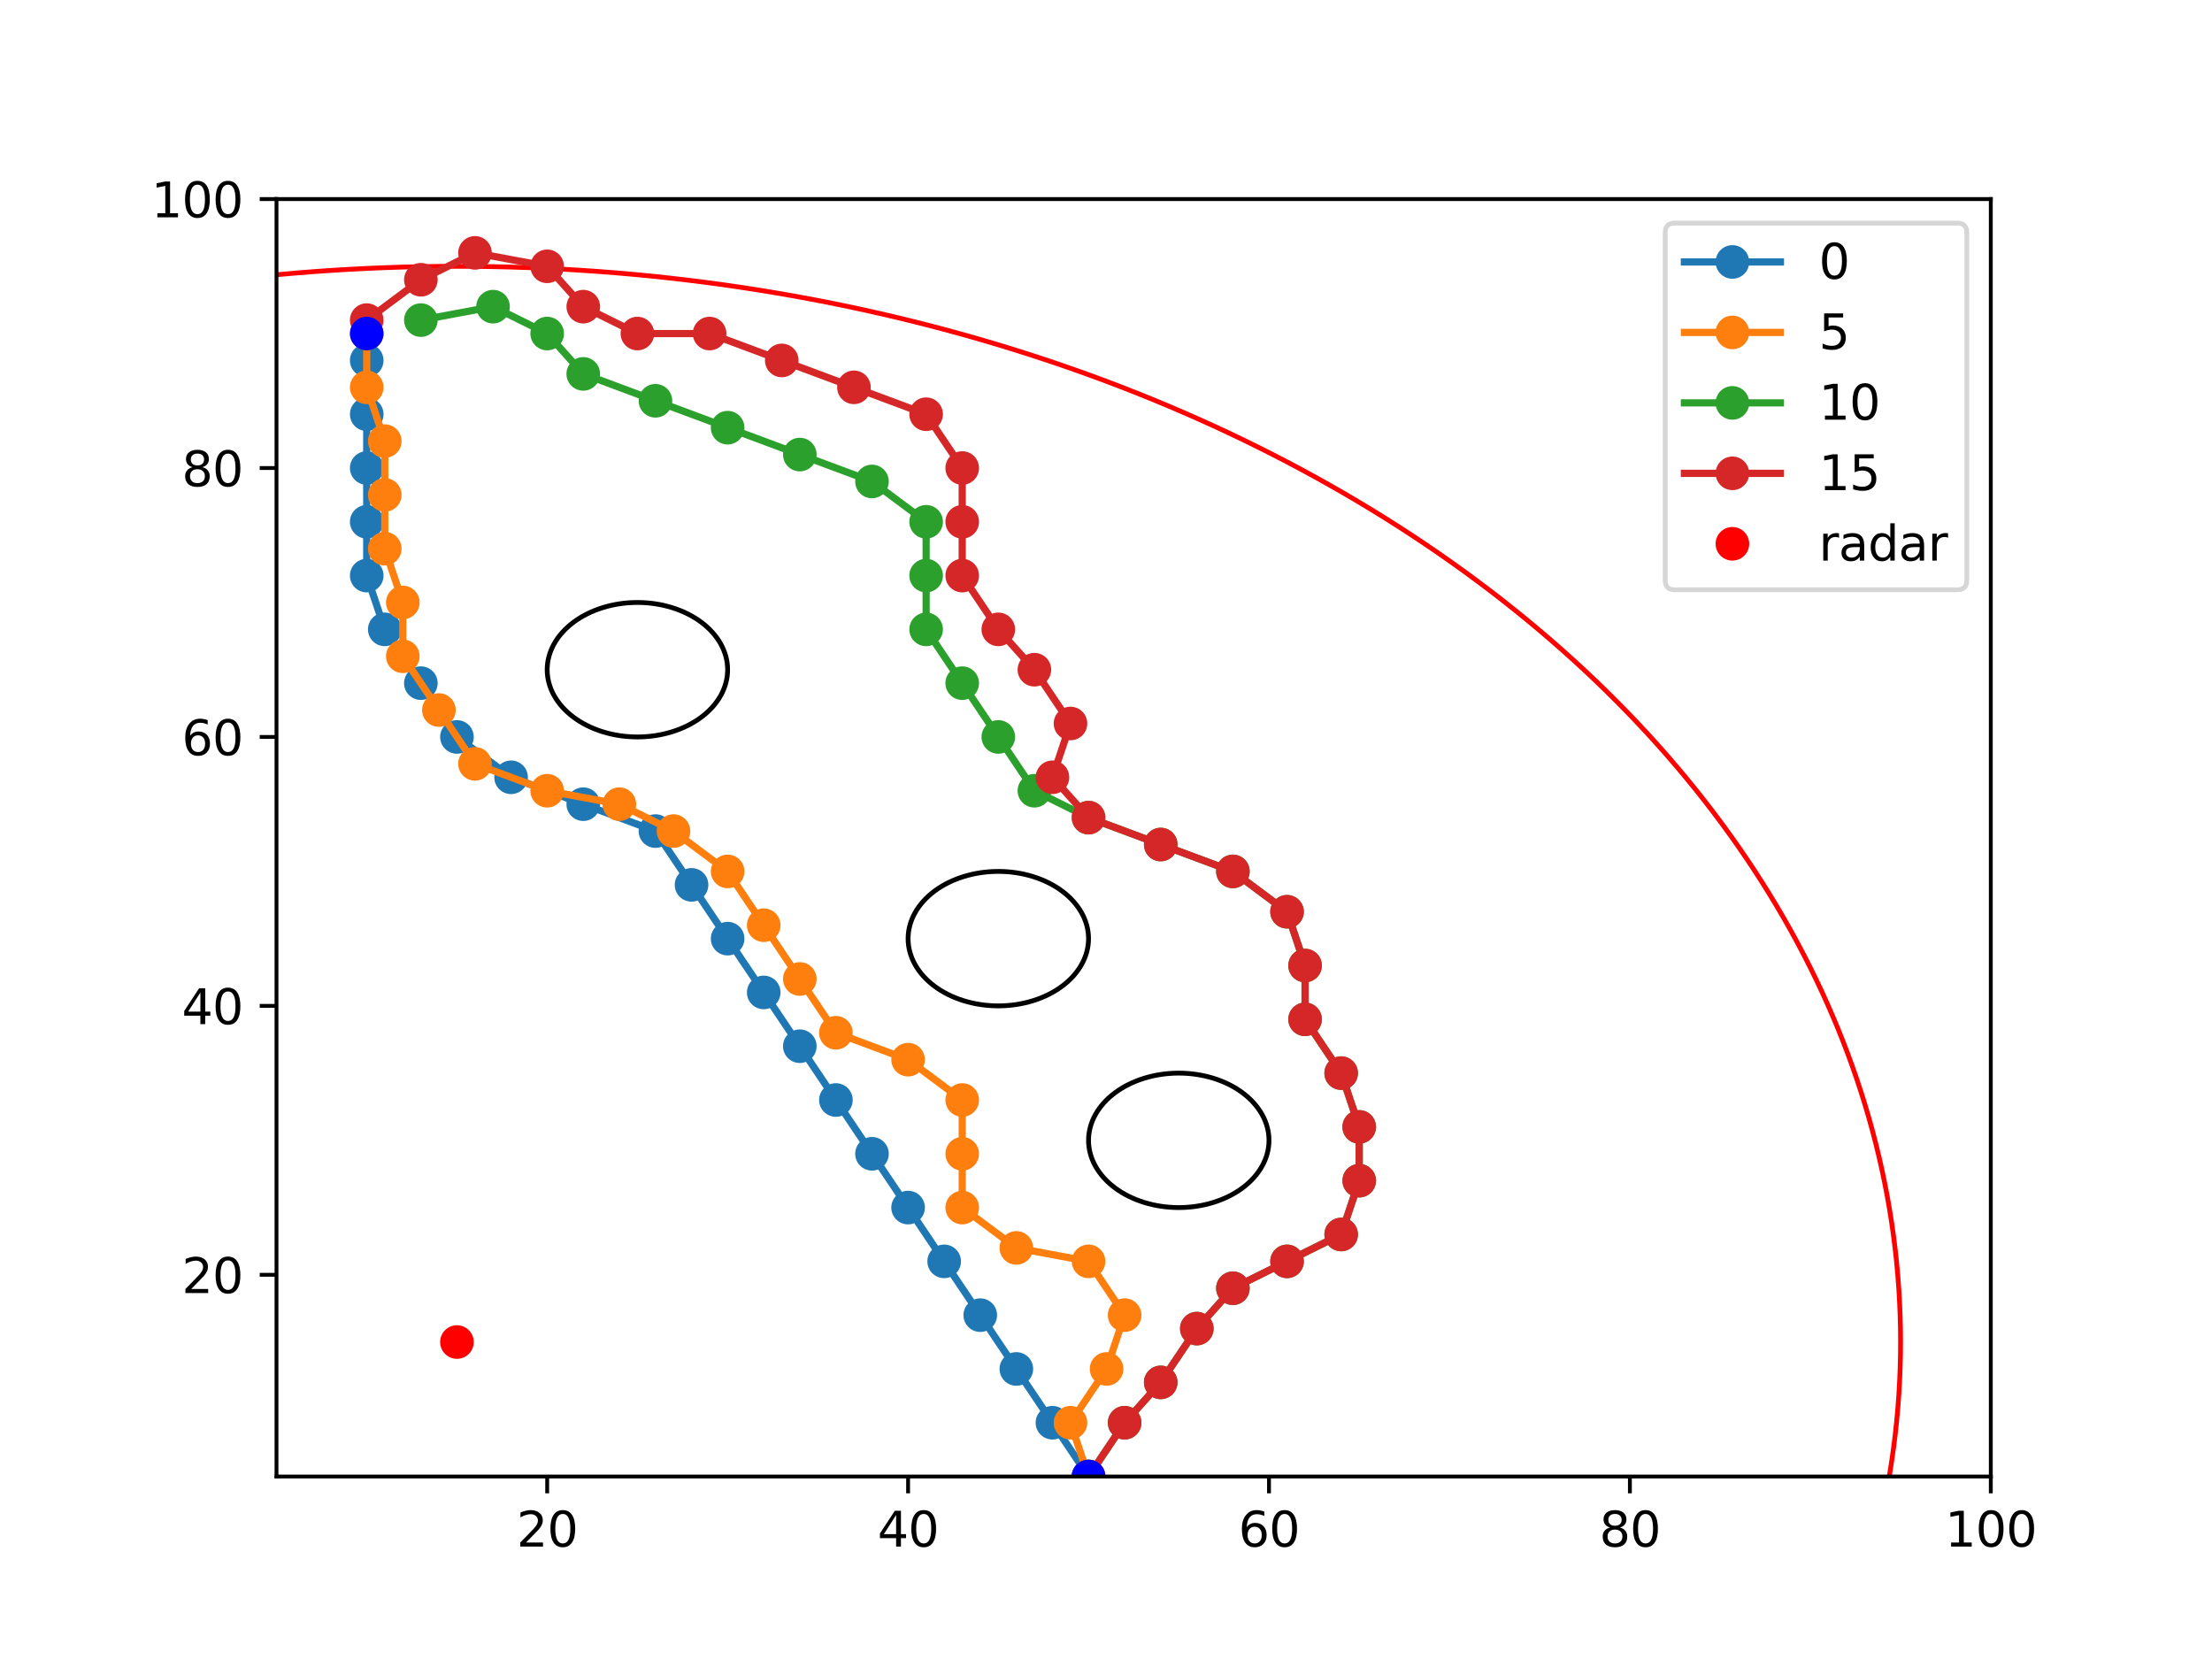 <?xml version="1.0" encoding="utf-8" standalone="no"?>
<!DOCTYPE svg PUBLIC "-//W3C//DTD SVG 1.1//EN"
  "http://www.w3.org/Graphics/SVG/1.1/DTD/svg11.dtd">
<svg xmlns:xlink="http://www.w3.org/1999/xlink" width="460.8pt" height="345.6pt" viewBox="0 0 460.8 345.6" xmlns="http://www.w3.org/2000/svg" version="1.1">
 <defs>
  <style type="text/css">*{stroke-linejoin: round; stroke-linecap: butt}</style>
 </defs>
 <g id="figure_1">
  <g id="patch_1">
   <path d="M 0 345.6 
L 460.8 345.6 
L 460.8 0 
L 0 0 
z
" style="fill: #ffffff"/>
  </g>
  <g id="axes_1">
   <g id="patch_2">
    <path d="M 57.6 307.584 
L 414.72 307.584 
L 414.72 41.472 
L 57.6 41.472 
z
" style="fill: #ffffff"/>
   </g>
   <g id="patch_3">
    <path d="M 207.966 209.543 
C 212.951 209.543 217.732 208.067 221.257 205.441 
C 224.782 202.814 226.762 199.251 226.762 195.537 
C 226.762 191.822 224.782 188.26 221.257 185.633 
C 217.732 183.007 212.951 181.531 207.966 181.531 
C 202.982 181.531 198.2 183.007 194.676 185.633 
C 191.151 188.26 189.171 191.822 189.171 195.537 
C 189.171 199.251 191.151 202.814 194.676 205.441 
C 198.2 208.067 202.982 209.543 207.966 209.543 
L 207.966 209.543 
z
" clip-path="url(#p76541a40b6)" style="fill: none; stroke: #000000; stroke-linejoin: miter"/>
   </g>
   <g id="patch_4">
    <path d="M 132.783 153.519 
C 137.768 153.519 142.549 152.043 146.074 149.417 
C 149.599 146.79 151.579 143.228 151.579 139.513 
C 151.579 135.799 149.599 132.236 146.074 129.61 
C 142.549 126.983 137.768 125.507 132.783 125.507 
C 127.798 125.507 123.017 126.983 119.493 129.61 
C 115.968 132.236 113.987 135.799 113.987 139.513 
C 113.987 143.228 115.968 146.79 119.493 149.417 
C 123.017 152.043 127.798 153.519 132.783 153.519 
L 132.783 153.519 
z
" clip-path="url(#p76541a40b6)" style="fill: none; stroke: #000000; stroke-linejoin: miter"/>
   </g>
   <g id="patch_5">
    <path d="M 245.558 251.56 
C 250.543 251.56 255.324 250.085 258.849 247.458 
C 262.373 244.832 264.354 241.269 264.354 237.555 
C 264.354 233.84 262.373 230.277 258.849 227.651 
C 255.324 225.024 250.543 223.549 245.558 223.549 
C 240.573 223.549 235.792 225.024 232.267 227.651 
C 228.743 230.277 226.762 233.84 226.762 237.555 
C 226.762 241.269 228.743 244.832 232.267 247.458 
C 235.792 250.085 240.573 251.56 245.558 251.56 
L 245.558 251.56 
z
" clip-path="url(#p76541a40b6)" style="fill: none; stroke: #000000; stroke-linejoin: miter"/>
   </g>
   <g id="patch_6">
    <path d="M 95.192 503.667 
C 174.947 503.667 251.446 480.055 307.842 438.031 
C 364.237 396.007 395.924 339.003 395.924 279.572 
C 395.924 220.142 364.237 163.137 307.842 121.114 
C 251.446 79.09 174.947 55.478 95.192 55.478 
C 15.436 55.478 -61.063 79.09 -117.459 121.114 
C -173.854 163.137 -205.541 220.142 -205.541 279.572 
C -205.541 339.003 -173.854 396.007 -117.459 438.031 
C -61.063 480.055 15.436 503.667 95.192 503.667 
" clip-path="url(#p76541a40b6)" style="fill: none; stroke: #ff0000; stroke-linejoin: miter"/>
   </g>
   <g id="matplotlib.axis_1">
    <g id="xtick_1">
     <g id="line2d_1">
      <defs>
       <path id="mf74be4dec0" d="M 0 0 
L 0 3.5 
" style="stroke: #000000; stroke-width: 0.8"/>
      </defs>
      <g>
       <use xlink:href="#mf74be4dec0" x="113.987" y="307.584" style="stroke: #000000; stroke-width: 0.8"/>
      </g>
     </g>
     <g id="text_1">
      <!-- 20 -->
      <g transform="translate(107.625 322.182) scale(0.1 -0.1)">
       <defs>
        <path id="DejaVuSans-32" d="M 1228 531 
L 3431 531 
L 3431 0 
L 469 0 
L 469 531 
Q 828 903 1448 1529 
Q 2069 2156 2228 2338 
Q 2531 2678 2651 2914 
Q 2772 3150 2772 3378 
Q 2772 3750 2511 3984 
Q 2250 4219 1831 4219 
Q 1534 4219 1204 4116 
Q 875 4013 500 3803 
L 500 4441 
Q 881 4594 1212 4672 
Q 1544 4750 1819 4750 
Q 2544 4750 2975 4387 
Q 3406 4025 3406 3419 
Q 3406 3131 3298 2873 
Q 3191 2616 2906 2266 
Q 2828 2175 2409 1742 
Q 1991 1309 1228 531 
z
" transform="scale(0.016)"/>
        <path id="DejaVuSans-30" d="M 2034 4250 
Q 1547 4250 1301 3770 
Q 1056 3291 1056 2328 
Q 1056 1369 1301 889 
Q 1547 409 2034 409 
Q 2525 409 2770 889 
Q 3016 1369 3016 2328 
Q 3016 3291 2770 3770 
Q 2525 4250 2034 4250 
z
M 2034 4750 
Q 2819 4750 3233 4129 
Q 3647 3509 3647 2328 
Q 3647 1150 3233 529 
Q 2819 -91 2034 -91 
Q 1250 -91 836 529 
Q 422 1150 422 2328 
Q 422 3509 836 4129 
Q 1250 4750 2034 4750 
z
" transform="scale(0.016)"/>
       </defs>
       <use xlink:href="#DejaVuSans-32"/>
       <use xlink:href="#DejaVuSans-30" x="63.623"/>
      </g>
     </g>
    </g>
    <g id="xtick_2">
     <g id="line2d_2">
      <g>
       <use xlink:href="#mf74be4dec0" x="189.171" y="307.584" style="stroke: #000000; stroke-width: 0.8"/>
      </g>
     </g>
     <g id="text_2">
      <!-- 40 -->
      <g transform="translate(182.808 322.182) scale(0.1 -0.1)">
       <defs>
        <path id="DejaVuSans-34" d="M 2419 4116 
L 825 1625 
L 2419 1625 
L 2419 4116 
z
M 2253 4666 
L 3047 4666 
L 3047 1625 
L 3713 1625 
L 3713 1100 
L 3047 1100 
L 3047 0 
L 2419 0 
L 2419 1100 
L 313 1100 
L 313 1709 
L 2253 4666 
z
" transform="scale(0.016)"/>
       </defs>
       <use xlink:href="#DejaVuSans-34"/>
       <use xlink:href="#DejaVuSans-30" x="63.623"/>
      </g>
     </g>
    </g>
    <g id="xtick_3">
     <g id="line2d_3">
      <g>
       <use xlink:href="#mf74be4dec0" x="264.354" y="307.584" style="stroke: #000000; stroke-width: 0.8"/>
      </g>
     </g>
     <g id="text_3">
      <!-- 60 -->
      <g transform="translate(257.991 322.182) scale(0.1 -0.1)">
       <defs>
        <path id="DejaVuSans-36" d="M 2113 2584 
Q 1688 2584 1439 2293 
Q 1191 2003 1191 1497 
Q 1191 994 1439 701 
Q 1688 409 2113 409 
Q 2538 409 2786 701 
Q 3034 994 3034 1497 
Q 3034 2003 2786 2293 
Q 2538 2584 2113 2584 
z
M 3366 4563 
L 3366 3988 
Q 3128 4100 2886 4159 
Q 2644 4219 2406 4219 
Q 1781 4219 1451 3797 
Q 1122 3375 1075 2522 
Q 1259 2794 1537 2939 
Q 1816 3084 2150 3084 
Q 2853 3084 3261 2657 
Q 3669 2231 3669 1497 
Q 3669 778 3244 343 
Q 2819 -91 2113 -91 
Q 1303 -91 875 529 
Q 447 1150 447 2328 
Q 447 3434 972 4092 
Q 1497 4750 2381 4750 
Q 2619 4750 2861 4703 
Q 3103 4656 3366 4563 
z
" transform="scale(0.016)"/>
       </defs>
       <use xlink:href="#DejaVuSans-36"/>
       <use xlink:href="#DejaVuSans-30" x="63.623"/>
      </g>
     </g>
    </g>
    <g id="xtick_4">
     <g id="line2d_4">
      <g>
       <use xlink:href="#mf74be4dec0" x="339.537" y="307.584" style="stroke: #000000; stroke-width: 0.8"/>
      </g>
     </g>
     <g id="text_4">
      <!-- 80 -->
      <g transform="translate(333.174 322.182) scale(0.1 -0.1)">
       <defs>
        <path id="DejaVuSans-38" d="M 2034 2216 
Q 1584 2216 1326 1975 
Q 1069 1734 1069 1313 
Q 1069 891 1326 650 
Q 1584 409 2034 409 
Q 2484 409 2743 651 
Q 3003 894 3003 1313 
Q 3003 1734 2745 1975 
Q 2488 2216 2034 2216 
z
M 1403 2484 
Q 997 2584 770 2862 
Q 544 3141 544 3541 
Q 544 4100 942 4425 
Q 1341 4750 2034 4750 
Q 2731 4750 3128 4425 
Q 3525 4100 3525 3541 
Q 3525 3141 3298 2862 
Q 3072 2584 2669 2484 
Q 3125 2378 3379 2068 
Q 3634 1759 3634 1313 
Q 3634 634 3220 271 
Q 2806 -91 2034 -91 
Q 1263 -91 848 271 
Q 434 634 434 1313 
Q 434 1759 690 2068 
Q 947 2378 1403 2484 
z
M 1172 3481 
Q 1172 3119 1398 2916 
Q 1625 2713 2034 2713 
Q 2441 2713 2670 2916 
Q 2900 3119 2900 3481 
Q 2900 3844 2670 4047 
Q 2441 4250 2034 4250 
Q 1625 4250 1398 4047 
Q 1172 3844 1172 3481 
z
" transform="scale(0.016)"/>
       </defs>
       <use xlink:href="#DejaVuSans-38"/>
       <use xlink:href="#DejaVuSans-30" x="63.623"/>
      </g>
     </g>
    </g>
    <g id="xtick_5">
     <g id="line2d_5">
      <g>
       <use xlink:href="#mf74be4dec0" x="414.72" y="307.584" style="stroke: #000000; stroke-width: 0.8"/>
      </g>
     </g>
     <g id="text_5">
      <!-- 100 -->
      <g transform="translate(405.176 322.182) scale(0.1 -0.1)">
       <defs>
        <path id="DejaVuSans-31" d="M 794 531 
L 1825 531 
L 1825 4091 
L 703 3866 
L 703 4441 
L 1819 4666 
L 2450 4666 
L 2450 531 
L 3481 531 
L 3481 0 
L 794 0 
L 794 531 
z
" transform="scale(0.016)"/>
       </defs>
       <use xlink:href="#DejaVuSans-31"/>
       <use xlink:href="#DejaVuSans-30" x="63.623"/>
       <use xlink:href="#DejaVuSans-30" x="127.246"/>
      </g>
     </g>
    </g>
   </g>
   <g id="matplotlib.axis_2">
    <g id="ytick_1">
     <g id="line2d_6">
      <defs>
       <path id="m495e540f15" d="M 0 0 
L -3.5 0 
" style="stroke: #000000; stroke-width: 0.8"/>
      </defs>
      <g>
       <use xlink:href="#m495e540f15" x="57.6" y="265.566" style="stroke: #000000; stroke-width: 0.8"/>
      </g>
     </g>
     <g id="text_6">
      <!-- 20 -->
      <g transform="translate(37.875 269.366) scale(0.1 -0.1)">
       <use xlink:href="#DejaVuSans-32"/>
       <use xlink:href="#DejaVuSans-30" x="63.623"/>
      </g>
     </g>
    </g>
    <g id="ytick_2">
     <g id="line2d_7">
      <g>
       <use xlink:href="#m495e540f15" x="57.6" y="209.543" style="stroke: #000000; stroke-width: 0.8"/>
      </g>
     </g>
     <g id="text_7">
      <!-- 40 -->
      <g transform="translate(37.875 213.342) scale(0.1 -0.1)">
       <use xlink:href="#DejaVuSans-34"/>
       <use xlink:href="#DejaVuSans-30" x="63.623"/>
      </g>
     </g>
    </g>
    <g id="ytick_3">
     <g id="line2d_8">
      <g>
       <use xlink:href="#m495e540f15" x="57.6" y="153.519" style="stroke: #000000; stroke-width: 0.8"/>
      </g>
     </g>
     <g id="text_8">
      <!-- 60 -->
      <g transform="translate(37.875 157.318) scale(0.1 -0.1)">
       <use xlink:href="#DejaVuSans-36"/>
       <use xlink:href="#DejaVuSans-30" x="63.623"/>
      </g>
     </g>
    </g>
    <g id="ytick_4">
     <g id="line2d_9">
      <g>
       <use xlink:href="#m495e540f15" x="57.6" y="97.496" style="stroke: #000000; stroke-width: 0.8"/>
      </g>
     </g>
     <g id="text_9">
      <!-- 80 -->
      <g transform="translate(37.875 101.295) scale(0.1 -0.1)">
       <use xlink:href="#DejaVuSans-38"/>
       <use xlink:href="#DejaVuSans-30" x="63.623"/>
      </g>
     </g>
    </g>
    <g id="ytick_5">
     <g id="line2d_10">
      <g>
       <use xlink:href="#m495e540f15" x="57.6" y="41.472" style="stroke: #000000; stroke-width: 0.8"/>
      </g>
     </g>
     <g id="text_10">
      <!-- 100 -->
      <g transform="translate(31.512 45.271) scale(0.1 -0.1)">
       <use xlink:href="#DejaVuSans-31"/>
       <use xlink:href="#DejaVuSans-30" x="63.623"/>
       <use xlink:href="#DejaVuSans-30" x="127.246"/>
      </g>
     </g>
    </g>
   </g>
   <g id="line2d_11">
    <path d="M 226.762 307.584 
L 219.244 296.379 
L 211.725 285.175 
L 204.207 273.97 
L 196.689 262.765 
L 189.171 251.56 
L 181.652 240.356 
L 174.134 229.151 
L 166.616 217.946 
L 159.097 206.742 
L 151.579 195.537 
L 144.061 184.332 
L 136.542 173.127 
L 121.506 167.525 
L 106.469 161.923 
L 95.192 153.519 
L 87.673 142.314 
L 80.155 131.11 
L 76.396 119.905 
L 76.396 108.7 
L 76.396 97.496 
L 76.396 86.291 
L 76.396 75.086 
" clip-path="url(#p76541a40b6)" style="fill: none; stroke: #1f77b4; stroke-width: 1.5; stroke-linecap: square"/>
    <defs>
     <path id="m5d17e41ae9" d="M 0 3 
C 0.796 3 1.559 2.684 2.121 2.121 
C 2.684 1.559 3 0.796 3 0 
C 3 -0.796 2.684 -1.559 2.121 -2.121 
C 1.559 -2.684 0.796 -3 0 -3 
C -0.796 -3 -1.559 -2.684 -2.121 -2.121 
C -2.684 -1.559 -3 -0.796 -3 0 
C -3 0.796 -2.684 1.559 -2.121 2.121 
C -1.559 2.684 -0.796 3 0 3 
z
" style="stroke: #1f77b4"/>
    </defs>
    <g clip-path="url(#p76541a40b6)">
     <use xlink:href="#m5d17e41ae9" x="226.762" y="307.584" style="fill: #1f77b4; stroke: #1f77b4"/>
     <use xlink:href="#m5d17e41ae9" x="219.244" y="296.379" style="fill: #1f77b4; stroke: #1f77b4"/>
     <use xlink:href="#m5d17e41ae9" x="211.725" y="285.175" style="fill: #1f77b4; stroke: #1f77b4"/>
     <use xlink:href="#m5d17e41ae9" x="204.207" y="273.97" style="fill: #1f77b4; stroke: #1f77b4"/>
     <use xlink:href="#m5d17e41ae9" x="196.689" y="262.765" style="fill: #1f77b4; stroke: #1f77b4"/>
     <use xlink:href="#m5d17e41ae9" x="189.171" y="251.56" style="fill: #1f77b4; stroke: #1f77b4"/>
     <use xlink:href="#m5d17e41ae9" x="181.652" y="240.356" style="fill: #1f77b4; stroke: #1f77b4"/>
     <use xlink:href="#m5d17e41ae9" x="174.134" y="229.151" style="fill: #1f77b4; stroke: #1f77b4"/>
     <use xlink:href="#m5d17e41ae9" x="166.616" y="217.946" style="fill: #1f77b4; stroke: #1f77b4"/>
     <use xlink:href="#m5d17e41ae9" x="159.097" y="206.742" style="fill: #1f77b4; stroke: #1f77b4"/>
     <use xlink:href="#m5d17e41ae9" x="151.579" y="195.537" style="fill: #1f77b4; stroke: #1f77b4"/>
     <use xlink:href="#m5d17e41ae9" x="144.061" y="184.332" style="fill: #1f77b4; stroke: #1f77b4"/>
     <use xlink:href="#m5d17e41ae9" x="136.542" y="173.127" style="fill: #1f77b4; stroke: #1f77b4"/>
     <use xlink:href="#m5d17e41ae9" x="121.506" y="167.525" style="fill: #1f77b4; stroke: #1f77b4"/>
     <use xlink:href="#m5d17e41ae9" x="106.469" y="161.923" style="fill: #1f77b4; stroke: #1f77b4"/>
     <use xlink:href="#m5d17e41ae9" x="95.192" y="153.519" style="fill: #1f77b4; stroke: #1f77b4"/>
     <use xlink:href="#m5d17e41ae9" x="87.673" y="142.314" style="fill: #1f77b4; stroke: #1f77b4"/>
     <use xlink:href="#m5d17e41ae9" x="80.155" y="131.11" style="fill: #1f77b4; stroke: #1f77b4"/>
     <use xlink:href="#m5d17e41ae9" x="76.396" y="119.905" style="fill: #1f77b4; stroke: #1f77b4"/>
     <use xlink:href="#m5d17e41ae9" x="76.396" y="108.7" style="fill: #1f77b4; stroke: #1f77b4"/>
     <use xlink:href="#m5d17e41ae9" x="76.396" y="97.496" style="fill: #1f77b4; stroke: #1f77b4"/>
     <use xlink:href="#m5d17e41ae9" x="76.396" y="86.291" style="fill: #1f77b4; stroke: #1f77b4"/>
     <use xlink:href="#m5d17e41ae9" x="76.396" y="75.086" style="fill: #1f77b4; stroke: #1f77b4"/>
    </g>
   </g>
   <g id="line2d_12">
    <path d="M 226.762 307.584 
L 223.003 296.379 
L 230.521 285.175 
L 234.28 273.97 
L 226.762 262.765 
L 211.725 259.964 
L 200.448 251.56 
L 200.448 240.356 
L 200.448 229.151 
L 189.171 220.747 
L 174.134 215.145 
L 166.616 203.94 
L 159.097 192.736 
L 151.579 181.531 
L 140.301 173.127 
L 129.024 167.525 
L 113.987 164.724 
L 98.951 159.122 
L 91.432 147.917 
L 83.914 136.712 
L 83.914 125.507 
L 80.155 114.303 
L 80.155 103.098 
L 80.155 91.893 
L 76.396 80.689 
L 76.396 69.484 
" clip-path="url(#p76541a40b6)" style="fill: none; stroke: #ff7f0e; stroke-width: 1.5; stroke-linecap: square"/>
    <defs>
     <path id="mb4aec6392a" d="M 0 3 
C 0.796 3 1.559 2.684 2.121 2.121 
C 2.684 1.559 3 0.796 3 0 
C 3 -0.796 2.684 -1.559 2.121 -2.121 
C 1.559 -2.684 0.796 -3 0 -3 
C -0.796 -3 -1.559 -2.684 -2.121 -2.121 
C -2.684 -1.559 -3 -0.796 -3 0 
C -3 0.796 -2.684 1.559 -2.121 2.121 
C -1.559 2.684 -0.796 3 0 3 
z
" style="stroke: #ff7f0e"/>
    </defs>
    <g clip-path="url(#p76541a40b6)">
     <use xlink:href="#mb4aec6392a" x="226.762" y="307.584" style="fill: #ff7f0e; stroke: #ff7f0e"/>
     <use xlink:href="#mb4aec6392a" x="223.003" y="296.379" style="fill: #ff7f0e; stroke: #ff7f0e"/>
     <use xlink:href="#mb4aec6392a" x="230.521" y="285.175" style="fill: #ff7f0e; stroke: #ff7f0e"/>
     <use xlink:href="#mb4aec6392a" x="234.28" y="273.97" style="fill: #ff7f0e; stroke: #ff7f0e"/>
     <use xlink:href="#mb4aec6392a" x="226.762" y="262.765" style="fill: #ff7f0e; stroke: #ff7f0e"/>
     <use xlink:href="#mb4aec6392a" x="211.725" y="259.964" style="fill: #ff7f0e; stroke: #ff7f0e"/>
     <use xlink:href="#mb4aec6392a" x="200.448" y="251.56" style="fill: #ff7f0e; stroke: #ff7f0e"/>
     <use xlink:href="#mb4aec6392a" x="200.448" y="240.356" style="fill: #ff7f0e; stroke: #ff7f0e"/>
     <use xlink:href="#mb4aec6392a" x="200.448" y="229.151" style="fill: #ff7f0e; stroke: #ff7f0e"/>
     <use xlink:href="#mb4aec6392a" x="189.171" y="220.747" style="fill: #ff7f0e; stroke: #ff7f0e"/>
     <use xlink:href="#mb4aec6392a" x="174.134" y="215.145" style="fill: #ff7f0e; stroke: #ff7f0e"/>
     <use xlink:href="#mb4aec6392a" x="166.616" y="203.94" style="fill: #ff7f0e; stroke: #ff7f0e"/>
     <use xlink:href="#mb4aec6392a" x="159.097" y="192.736" style="fill: #ff7f0e; stroke: #ff7f0e"/>
     <use xlink:href="#mb4aec6392a" x="151.579" y="181.531" style="fill: #ff7f0e; stroke: #ff7f0e"/>
     <use xlink:href="#mb4aec6392a" x="140.301" y="173.127" style="fill: #ff7f0e; stroke: #ff7f0e"/>
     <use xlink:href="#mb4aec6392a" x="129.024" y="167.525" style="fill: #ff7f0e; stroke: #ff7f0e"/>
     <use xlink:href="#mb4aec6392a" x="113.987" y="164.724" style="fill: #ff7f0e; stroke: #ff7f0e"/>
     <use xlink:href="#mb4aec6392a" x="98.951" y="159.122" style="fill: #ff7f0e; stroke: #ff7f0e"/>
     <use xlink:href="#mb4aec6392a" x="91.432" y="147.917" style="fill: #ff7f0e; stroke: #ff7f0e"/>
     <use xlink:href="#mb4aec6392a" x="83.914" y="136.712" style="fill: #ff7f0e; stroke: #ff7f0e"/>
     <use xlink:href="#mb4aec6392a" x="83.914" y="125.507" style="fill: #ff7f0e; stroke: #ff7f0e"/>
     <use xlink:href="#mb4aec6392a" x="80.155" y="114.303" style="fill: #ff7f0e; stroke: #ff7f0e"/>
     <use xlink:href="#mb4aec6392a" x="80.155" y="103.098" style="fill: #ff7f0e; stroke: #ff7f0e"/>
     <use xlink:href="#mb4aec6392a" x="80.155" y="91.893" style="fill: #ff7f0e; stroke: #ff7f0e"/>
     <use xlink:href="#mb4aec6392a" x="76.396" y="80.689" style="fill: #ff7f0e; stroke: #ff7f0e"/>
     <use xlink:href="#mb4aec6392a" x="76.396" y="69.484" style="fill: #ff7f0e; stroke: #ff7f0e"/>
    </g>
   </g>
   <g id="line2d_13">
    <path d="M 226.762 307.584 
L 234.28 296.379 
L 241.799 287.976 
L 249.317 276.771 
L 256.835 268.367 
L 268.113 262.765 
L 279.39 257.163 
L 283.149 245.958 
L 283.149 234.753 
L 279.39 223.549 
L 271.872 212.344 
L 271.872 201.139 
L 268.113 189.934 
L 256.835 181.531 
L 241.799 175.929 
L 226.762 170.326 
L 215.485 164.724 
L 207.966 153.519 
L 200.448 142.314 
L 192.93 131.11 
L 192.93 119.905 
L 192.93 108.7 
L 181.652 100.297 
L 166.616 94.694 
L 151.579 89.092 
L 136.542 83.49 
L 121.506 77.887 
L 113.987 69.484 
L 102.71 63.881 
L 87.673 66.683 
" clip-path="url(#p76541a40b6)" style="fill: none; stroke: #2ca02c; stroke-width: 1.5; stroke-linecap: square"/>
    <defs>
     <path id="m82041ea9ae" d="M 0 3 
C 0.796 3 1.559 2.684 2.121 2.121 
C 2.684 1.559 3 0.796 3 0 
C 3 -0.796 2.684 -1.559 2.121 -2.121 
C 1.559 -2.684 0.796 -3 0 -3 
C -0.796 -3 -1.559 -2.684 -2.121 -2.121 
C -2.684 -1.559 -3 -0.796 -3 0 
C -3 0.796 -2.684 1.559 -2.121 2.121 
C -1.559 2.684 -0.796 3 0 3 
z
" style="stroke: #2ca02c"/>
    </defs>
    <g clip-path="url(#p76541a40b6)">
     <use xlink:href="#m82041ea9ae" x="226.762" y="307.584" style="fill: #2ca02c; stroke: #2ca02c"/>
     <use xlink:href="#m82041ea9ae" x="234.28" y="296.379" style="fill: #2ca02c; stroke: #2ca02c"/>
     <use xlink:href="#m82041ea9ae" x="241.799" y="287.976" style="fill: #2ca02c; stroke: #2ca02c"/>
     <use xlink:href="#m82041ea9ae" x="249.317" y="276.771" style="fill: #2ca02c; stroke: #2ca02c"/>
     <use xlink:href="#m82041ea9ae" x="256.835" y="268.367" style="fill: #2ca02c; stroke: #2ca02c"/>
     <use xlink:href="#m82041ea9ae" x="268.113" y="262.765" style="fill: #2ca02c; stroke: #2ca02c"/>
     <use xlink:href="#m82041ea9ae" x="279.39" y="257.163" style="fill: #2ca02c; stroke: #2ca02c"/>
     <use xlink:href="#m82041ea9ae" x="283.149" y="245.958" style="fill: #2ca02c; stroke: #2ca02c"/>
     <use xlink:href="#m82041ea9ae" x="283.149" y="234.753" style="fill: #2ca02c; stroke: #2ca02c"/>
     <use xlink:href="#m82041ea9ae" x="279.39" y="223.549" style="fill: #2ca02c; stroke: #2ca02c"/>
     <use xlink:href="#m82041ea9ae" x="271.872" y="212.344" style="fill: #2ca02c; stroke: #2ca02c"/>
     <use xlink:href="#m82041ea9ae" x="271.872" y="201.139" style="fill: #2ca02c; stroke: #2ca02c"/>
     <use xlink:href="#m82041ea9ae" x="268.113" y="189.934" style="fill: #2ca02c; stroke: #2ca02c"/>
     <use xlink:href="#m82041ea9ae" x="256.835" y="181.531" style="fill: #2ca02c; stroke: #2ca02c"/>
     <use xlink:href="#m82041ea9ae" x="241.799" y="175.929" style="fill: #2ca02c; stroke: #2ca02c"/>
     <use xlink:href="#m82041ea9ae" x="226.762" y="170.326" style="fill: #2ca02c; stroke: #2ca02c"/>
     <use xlink:href="#m82041ea9ae" x="215.485" y="164.724" style="fill: #2ca02c; stroke: #2ca02c"/>
     <use xlink:href="#m82041ea9ae" x="207.966" y="153.519" style="fill: #2ca02c; stroke: #2ca02c"/>
     <use xlink:href="#m82041ea9ae" x="200.448" y="142.314" style="fill: #2ca02c; stroke: #2ca02c"/>
     <use xlink:href="#m82041ea9ae" x="192.93" y="131.11" style="fill: #2ca02c; stroke: #2ca02c"/>
     <use xlink:href="#m82041ea9ae" x="192.93" y="119.905" style="fill: #2ca02c; stroke: #2ca02c"/>
     <use xlink:href="#m82041ea9ae" x="192.93" y="108.7" style="fill: #2ca02c; stroke: #2ca02c"/>
     <use xlink:href="#m82041ea9ae" x="181.652" y="100.297" style="fill: #2ca02c; stroke: #2ca02c"/>
     <use xlink:href="#m82041ea9ae" x="166.616" y="94.694" style="fill: #2ca02c; stroke: #2ca02c"/>
     <use xlink:href="#m82041ea9ae" x="151.579" y="89.092" style="fill: #2ca02c; stroke: #2ca02c"/>
     <use xlink:href="#m82041ea9ae" x="136.542" y="83.49" style="fill: #2ca02c; stroke: #2ca02c"/>
     <use xlink:href="#m82041ea9ae" x="121.506" y="77.887" style="fill: #2ca02c; stroke: #2ca02c"/>
     <use xlink:href="#m82041ea9ae" x="113.987" y="69.484" style="fill: #2ca02c; stroke: #2ca02c"/>
     <use xlink:href="#m82041ea9ae" x="102.71" y="63.881" style="fill: #2ca02c; stroke: #2ca02c"/>
     <use xlink:href="#m82041ea9ae" x="87.673" y="66.683" style="fill: #2ca02c; stroke: #2ca02c"/>
    </g>
   </g>
   <g id="line2d_14">
    <path d="M 226.762 307.584 
L 234.28 296.379 
L 241.799 287.976 
L 249.317 276.771 
L 256.835 268.367 
L 268.113 262.765 
L 279.39 257.163 
L 283.149 245.958 
L 283.149 234.753 
L 279.39 223.549 
L 271.872 212.344 
L 271.872 201.139 
L 268.113 189.934 
L 256.835 181.531 
L 241.799 175.929 
L 226.762 170.326 
L 219.244 161.923 
L 223.003 150.718 
L 215.485 139.513 
L 207.966 131.11 
L 200.448 119.905 
L 200.448 108.7 
L 200.448 97.496 
L 192.93 86.291 
L 177.893 80.689 
L 162.856 75.086 
L 147.82 69.484 
L 132.783 69.484 
L 121.506 63.881 
L 113.987 55.478 
L 98.951 52.677 
L 87.673 58.279 
L 76.396 66.683 
" clip-path="url(#p76541a40b6)" style="fill: none; stroke: #d62728; stroke-width: 1.5; stroke-linecap: square"/>
    <defs>
     <path id="m108dcb1486" d="M 0 3 
C 0.796 3 1.559 2.684 2.121 2.121 
C 2.684 1.559 3 0.796 3 0 
C 3 -0.796 2.684 -1.559 2.121 -2.121 
C 1.559 -2.684 0.796 -3 0 -3 
C -0.796 -3 -1.559 -2.684 -2.121 -2.121 
C -2.684 -1.559 -3 -0.796 -3 0 
C -3 0.796 -2.684 1.559 -2.121 2.121 
C -1.559 2.684 -0.796 3 0 3 
z
" style="stroke: #d62728"/>
    </defs>
    <g clip-path="url(#p76541a40b6)">
     <use xlink:href="#m108dcb1486" x="226.762" y="307.584" style="fill: #d62728; stroke: #d62728"/>
     <use xlink:href="#m108dcb1486" x="234.28" y="296.379" style="fill: #d62728; stroke: #d62728"/>
     <use xlink:href="#m108dcb1486" x="241.799" y="287.976" style="fill: #d62728; stroke: #d62728"/>
     <use xlink:href="#m108dcb1486" x="249.317" y="276.771" style="fill: #d62728; stroke: #d62728"/>
     <use xlink:href="#m108dcb1486" x="256.835" y="268.367" style="fill: #d62728; stroke: #d62728"/>
     <use xlink:href="#m108dcb1486" x="268.113" y="262.765" style="fill: #d62728; stroke: #d62728"/>
     <use xlink:href="#m108dcb1486" x="279.39" y="257.163" style="fill: #d62728; stroke: #d62728"/>
     <use xlink:href="#m108dcb1486" x="283.149" y="245.958" style="fill: #d62728; stroke: #d62728"/>
     <use xlink:href="#m108dcb1486" x="283.149" y="234.753" style="fill: #d62728; stroke: #d62728"/>
     <use xlink:href="#m108dcb1486" x="279.39" y="223.549" style="fill: #d62728; stroke: #d62728"/>
     <use xlink:href="#m108dcb1486" x="271.872" y="212.344" style="fill: #d62728; stroke: #d62728"/>
     <use xlink:href="#m108dcb1486" x="271.872" y="201.139" style="fill: #d62728; stroke: #d62728"/>
     <use xlink:href="#m108dcb1486" x="268.113" y="189.934" style="fill: #d62728; stroke: #d62728"/>
     <use xlink:href="#m108dcb1486" x="256.835" y="181.531" style="fill: #d62728; stroke: #d62728"/>
     <use xlink:href="#m108dcb1486" x="241.799" y="175.929" style="fill: #d62728; stroke: #d62728"/>
     <use xlink:href="#m108dcb1486" x="226.762" y="170.326" style="fill: #d62728; stroke: #d62728"/>
     <use xlink:href="#m108dcb1486" x="219.244" y="161.923" style="fill: #d62728; stroke: #d62728"/>
     <use xlink:href="#m108dcb1486" x="223.003" y="150.718" style="fill: #d62728; stroke: #d62728"/>
     <use xlink:href="#m108dcb1486" x="215.485" y="139.513" style="fill: #d62728; stroke: #d62728"/>
     <use xlink:href="#m108dcb1486" x="207.966" y="131.11" style="fill: #d62728; stroke: #d62728"/>
     <use xlink:href="#m108dcb1486" x="200.448" y="119.905" style="fill: #d62728; stroke: #d62728"/>
     <use xlink:href="#m108dcb1486" x="200.448" y="108.7" style="fill: #d62728; stroke: #d62728"/>
     <use xlink:href="#m108dcb1486" x="200.448" y="97.496" style="fill: #d62728; stroke: #d62728"/>
     <use xlink:href="#m108dcb1486" x="192.93" y="86.291" style="fill: #d62728; stroke: #d62728"/>
     <use xlink:href="#m108dcb1486" x="177.893" y="80.689" style="fill: #d62728; stroke: #d62728"/>
     <use xlink:href="#m108dcb1486" x="162.856" y="75.086" style="fill: #d62728; stroke: #d62728"/>
     <use xlink:href="#m108dcb1486" x="147.82" y="69.484" style="fill: #d62728; stroke: #d62728"/>
     <use xlink:href="#m108dcb1486" x="132.783" y="69.484" style="fill: #d62728; stroke: #d62728"/>
     <use xlink:href="#m108dcb1486" x="121.506" y="63.881" style="fill: #d62728; stroke: #d62728"/>
     <use xlink:href="#m108dcb1486" x="113.987" y="55.478" style="fill: #d62728; stroke: #d62728"/>
     <use xlink:href="#m108dcb1486" x="98.951" y="52.677" style="fill: #d62728; stroke: #d62728"/>
     <use xlink:href="#m108dcb1486" x="87.673" y="58.279" style="fill: #d62728; stroke: #d62728"/>
     <use xlink:href="#m108dcb1486" x="76.396" y="66.683" style="fill: #d62728; stroke: #d62728"/>
    </g>
   </g>
   <g id="line2d_15">
    <defs>
     <path id="medb166223f" d="M 0 3 
C 0.796 3 1.559 2.684 2.121 2.121 
C 2.684 1.559 3 0.796 3 0 
C 3 -0.796 2.684 -1.559 2.121 -2.121 
C 1.559 -2.684 0.796 -3 0 -3 
C -0.796 -3 -1.559 -2.684 -2.121 -2.121 
C -2.684 -1.559 -3 -0.796 -3 0 
C -3 0.796 -2.684 1.559 -2.121 2.121 
C -1.559 2.684 -0.796 3 0 3 
z
" style="stroke: #0000ff"/>
    </defs>
    <g clip-path="url(#p76541a40b6)">
     <use xlink:href="#medb166223f" x="226.762" y="307.584" style="fill: #0000ff; stroke: #0000ff"/>
    </g>
   </g>
   <g id="line2d_16">
    <g clip-path="url(#p76541a40b6)">
     <use xlink:href="#medb166223f" x="76.396" y="69.484" style="fill: #0000ff; stroke: #0000ff"/>
    </g>
   </g>
   <g id="line2d_17">
    <defs>
     <path id="m9367865a44" d="M 0 3 
C 0.796 3 1.559 2.684 2.121 2.121 
C 2.684 1.559 3 0.796 3 0 
C 3 -0.796 2.684 -1.559 2.121 -2.121 
C 1.559 -2.684 0.796 -3 0 -3 
C -0.796 -3 -1.559 -2.684 -2.121 -2.121 
C -2.684 -1.559 -3 -0.796 -3 0 
C -3 0.796 -2.684 1.559 -2.121 2.121 
C -1.559 2.684 -0.796 3 0 3 
z
" style="stroke: #ff0000"/>
    </defs>
    <g clip-path="url(#p76541a40b6)">
     <use xlink:href="#m9367865a44" x="95.192" y="279.572" style="fill: #ff0000; stroke: #ff0000"/>
    </g>
   </g>
   <g id="patch_7">
    <path d="M 57.6 307.584 
L 57.6 41.472 
" style="fill: none; stroke: #000000; stroke-width: 0.8; stroke-linejoin: miter; stroke-linecap: square"/>
   </g>
   <g id="patch_8">
    <path d="M 414.72 307.584 
L 414.72 41.472 
" style="fill: none; stroke: #000000; stroke-width: 0.8; stroke-linejoin: miter; stroke-linecap: square"/>
   </g>
   <g id="patch_9">
    <path d="M 57.6 307.584 
L 414.72 307.584 
" style="fill: none; stroke: #000000; stroke-width: 0.8; stroke-linejoin: miter; stroke-linecap: square"/>
   </g>
   <g id="patch_10">
    <path d="M 57.6 41.472 
L 414.72 41.472 
" style="fill: none; stroke: #000000; stroke-width: 0.8; stroke-linejoin: miter; stroke-linecap: square"/>
   </g>
   <g id="legend_1">
    <g id="patch_11">
     <path d="M 348.893 122.863 
L 407.72 122.863 
Q 409.72 122.863 409.72 120.863 
L 409.72 48.472 
Q 409.72 46.472 407.72 46.472 
L 348.893 46.472 
Q 346.893 46.472 346.893 48.472 
L 346.893 120.863 
Q 346.893 122.863 348.893 122.863 
z
" style="fill: #ffffff; opacity: 0.8; stroke: #cccccc; stroke-linejoin: miter"/>
    </g>
    <g id="line2d_18">
     <path d="M 350.893 54.57 
L 360.893 54.57 
L 370.893 54.57 
" style="fill: none; stroke: #1f77b4; stroke-width: 1.5; stroke-linecap: square"/>
     <g>
      <use xlink:href="#m5d17e41ae9" x="360.893" y="54.57" style="fill: #1f77b4; stroke: #1f77b4"/>
     </g>
    </g>
    <g id="text_11">
     <!-- 0 -->
     <g transform="translate(378.893 58.07) scale(0.1 -0.1)">
      <use xlink:href="#DejaVuSans-30"/>
     </g>
    </g>
    <g id="line2d_19">
     <path d="M 350.893 69.249 
L 360.893 69.249 
L 370.893 69.249 
" style="fill: none; stroke: #ff7f0e; stroke-width: 1.5; stroke-linecap: square"/>
     <g>
      <use xlink:href="#mb4aec6392a" x="360.893" y="69.249" style="fill: #ff7f0e; stroke: #ff7f0e"/>
     </g>
    </g>
    <g id="text_12">
     <!-- 5 -->
     <g transform="translate(378.893 72.749) scale(0.1 -0.1)">
      <defs>
       <path id="DejaVuSans-35" d="M 691 4666 
L 3169 4666 
L 3169 4134 
L 1269 4134 
L 1269 2991 
Q 1406 3038 1543 3061 
Q 1681 3084 1819 3084 
Q 2600 3084 3056 2656 
Q 3513 2228 3513 1497 
Q 3513 744 3044 326 
Q 2575 -91 1722 -91 
Q 1428 -91 1123 -41 
Q 819 9 494 109 
L 494 744 
Q 775 591 1075 516 
Q 1375 441 1709 441 
Q 2250 441 2565 725 
Q 2881 1009 2881 1497 
Q 2881 1984 2565 2268 
Q 2250 2553 1709 2553 
Q 1456 2553 1204 2497 
Q 953 2441 691 2322 
L 691 4666 
z
" transform="scale(0.016)"/>
      </defs>
      <use xlink:href="#DejaVuSans-35"/>
     </g>
    </g>
    <g id="line2d_20">
     <path d="M 350.893 83.927 
L 360.893 83.927 
L 370.893 83.927 
" style="fill: none; stroke: #2ca02c; stroke-width: 1.5; stroke-linecap: square"/>
     <g>
      <use xlink:href="#m82041ea9ae" x="360.893" y="83.927" style="fill: #2ca02c; stroke: #2ca02c"/>
     </g>
    </g>
    <g id="text_13">
     <!-- 10 -->
     <g transform="translate(378.893 87.427) scale(0.1 -0.1)">
      <use xlink:href="#DejaVuSans-31"/>
      <use xlink:href="#DejaVuSans-30" x="63.623"/>
     </g>
    </g>
    <g id="line2d_21">
     <path d="M 350.893 98.605 
L 360.893 98.605 
L 370.893 98.605 
" style="fill: none; stroke: #d62728; stroke-width: 1.5; stroke-linecap: square"/>
     <g>
      <use xlink:href="#m108dcb1486" x="360.893" y="98.605" style="fill: #d62728; stroke: #d62728"/>
     </g>
    </g>
    <g id="text_14">
     <!-- 15 -->
     <g transform="translate(378.893 102.105) scale(0.1 -0.1)">
      <use xlink:href="#DejaVuSans-31"/>
      <use xlink:href="#DejaVuSans-35" x="63.623"/>
     </g>
    </g>
    <g id="line2d_22">
     <g>
      <use xlink:href="#m9367865a44" x="360.893" y="113.283" style="fill: #ff0000; stroke: #ff0000"/>
     </g>
    </g>
    <g id="text_15">
     <!-- radar -->
     <g transform="translate(378.893 116.783) scale(0.1 -0.1)">
      <defs>
       <path id="DejaVuSans-72" d="M 2631 2963 
Q 2534 3019 2420 3045 
Q 2306 3072 2169 3072 
Q 1681 3072 1420 2755 
Q 1159 2438 1159 1844 
L 1159 0 
L 581 0 
L 581 3500 
L 1159 3500 
L 1159 2956 
Q 1341 3275 1631 3429 
Q 1922 3584 2338 3584 
Q 2397 3584 2469 3576 
Q 2541 3569 2628 3553 
L 2631 2963 
z
" transform="scale(0.016)"/>
       <path id="DejaVuSans-61" d="M 2194 1759 
Q 1497 1759 1228 1600 
Q 959 1441 959 1056 
Q 959 750 1161 570 
Q 1363 391 1709 391 
Q 2188 391 2477 730 
Q 2766 1069 2766 1631 
L 2766 1759 
L 2194 1759 
z
M 3341 1997 
L 3341 0 
L 2766 0 
L 2766 531 
Q 2569 213 2275 61 
Q 1981 -91 1556 -91 
Q 1019 -91 701 211 
Q 384 513 384 1019 
Q 384 1609 779 1909 
Q 1175 2209 1959 2209 
L 2766 2209 
L 2766 2266 
Q 2766 2663 2505 2880 
Q 2244 3097 1772 3097 
Q 1472 3097 1187 3025 
Q 903 2953 641 2809 
L 641 3341 
Q 956 3463 1253 3523 
Q 1550 3584 1831 3584 
Q 2591 3584 2966 3190 
Q 3341 2797 3341 1997 
z
" transform="scale(0.016)"/>
       <path id="DejaVuSans-64" d="M 2906 2969 
L 2906 4863 
L 3481 4863 
L 3481 0 
L 2906 0 
L 2906 525 
Q 2725 213 2448 61 
Q 2172 -91 1784 -91 
Q 1150 -91 751 415 
Q 353 922 353 1747 
Q 353 2572 751 3078 
Q 1150 3584 1784 3584 
Q 2172 3584 2448 3432 
Q 2725 3281 2906 2969 
z
M 947 1747 
Q 947 1113 1208 752 
Q 1469 391 1925 391 
Q 2381 391 2643 752 
Q 2906 1113 2906 1747 
Q 2906 2381 2643 2742 
Q 2381 3103 1925 3103 
Q 1469 3103 1208 2742 
Q 947 2381 947 1747 
z
" transform="scale(0.016)"/>
      </defs>
      <use xlink:href="#DejaVuSans-72"/>
      <use xlink:href="#DejaVuSans-61" x="41.113"/>
      <use xlink:href="#DejaVuSans-64" x="102.393"/>
      <use xlink:href="#DejaVuSans-61" x="165.869"/>
      <use xlink:href="#DejaVuSans-72" x="227.148"/>
     </g>
    </g>
   </g>
  </g>
 </g>
 <defs>
  <clipPath id="p76541a40b6">
   <rect x="57.6" y="41.472" width="357.12" height="266.112"/>
  </clipPath>
 </defs>
</svg>
